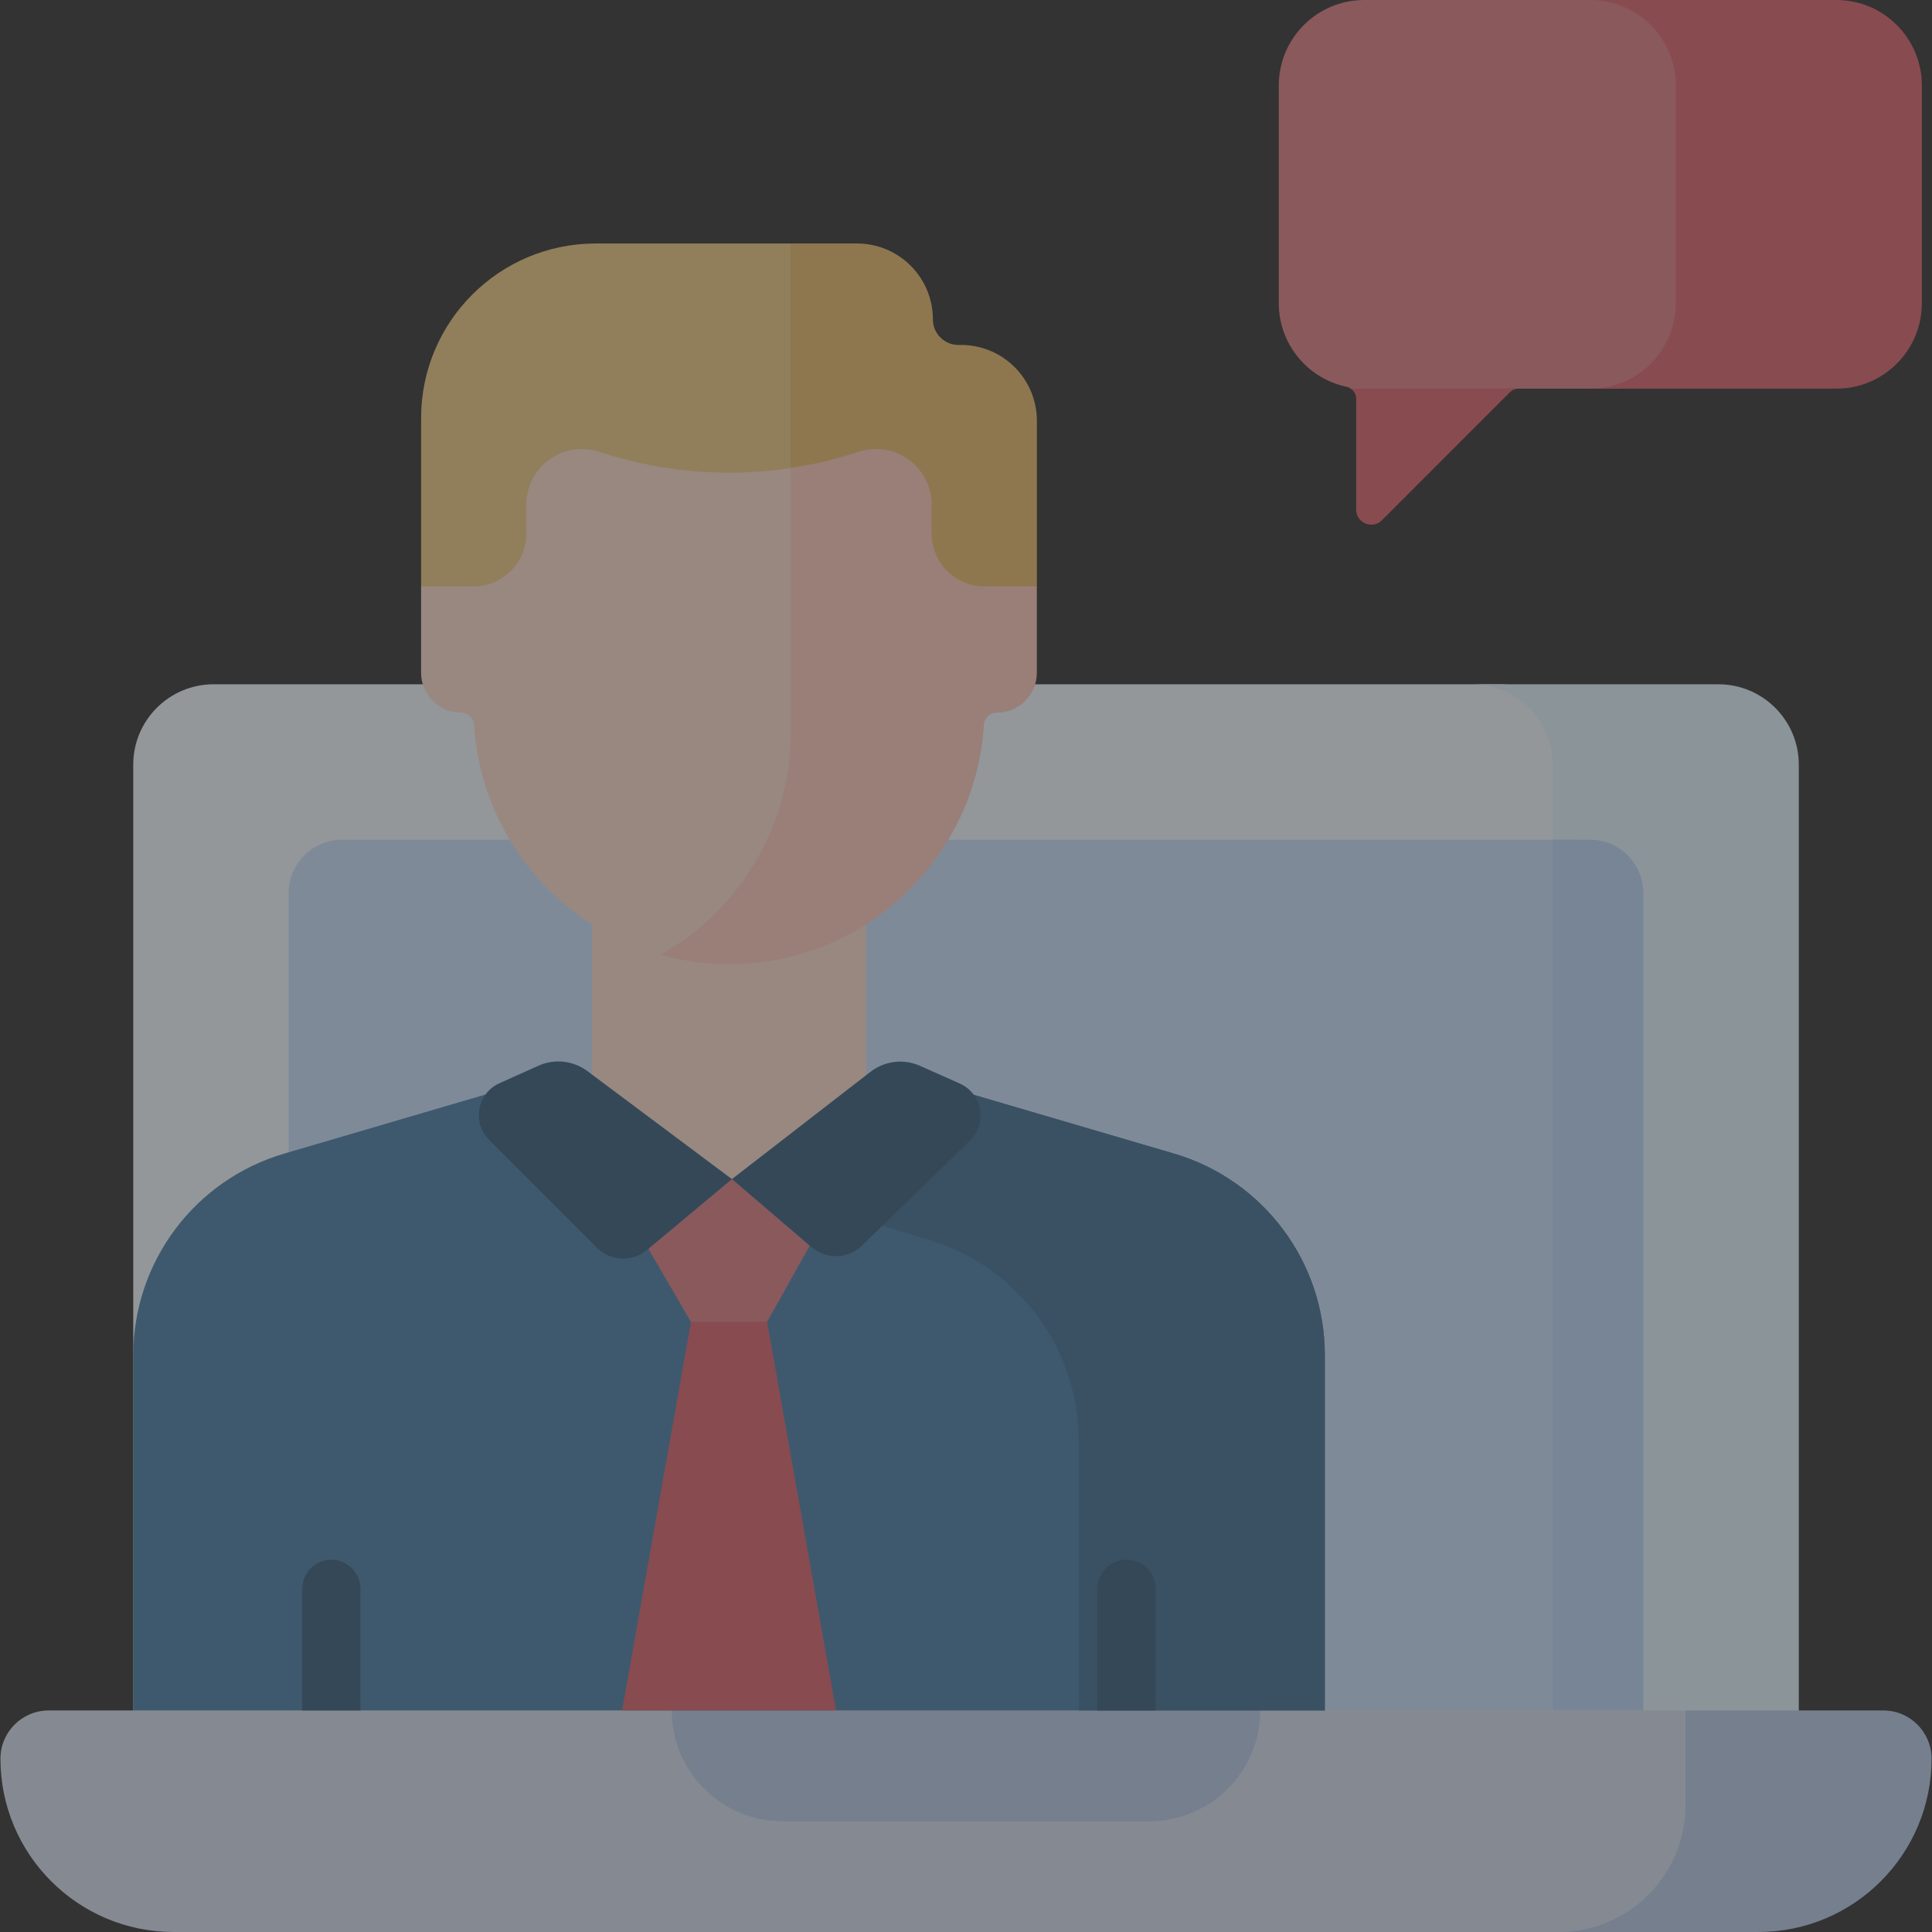 <svg width="60" height="60" viewBox="0 0 60 60" fill="none" xmlns="http://www.w3.org/2000/svg">
<rect x="0" y="0" width="60" height="60" fill="#333333" stroke="none"/>
<g opacity="0.5" clip-path="url(#clip0)">
<path d="M49.065 54.648V23.748C49.065 22.37 47.947 21.252 46.569 21.251H6.635C5.256 21.251 4.138 22.369 4.138 23.748V54.648H49.065Z" fill="#F4FBFF"/>
<path d="M53.365 21.251H45.724C47.103 21.251 48.221 22.369 48.221 23.748V54.648H55.863V23.748C55.863 22.369 54.745 21.251 53.365 21.251Z" fill="#E4F6FF"/>
<path d="M49.065 26.078H10.623C9.707 26.078 8.965 26.82 8.965 27.736V53.12H49.065V26.078Z" fill="#CBE2FF"/>
<path d="M51.035 53.12V27.736C51.035 26.82 50.293 26.078 49.378 26.078H48.221V53.12H51.035V53.12Z" fill="#BED8FB"/>
<path d="M52.798 56.059V53.12H1.512C0.685 53.12 0.014 53.791 0.014 54.618C0.014 57.591 2.423 60 5.395 60H48.858C51.034 59.999 52.798 58.235 52.798 56.059V56.059Z" fill="#D8E2F1"/>
<path d="M58.488 53.12H52.345V56.059C52.345 58.236 50.581 60 48.404 60H54.605C57.577 60 59.986 57.591 59.986 54.618C59.986 53.791 59.316 53.12 58.488 53.12Z" fill="#B9CBEA"/>
<path d="M20.862 53.12C20.862 55.02 22.402 56.56 24.302 56.56H35.698C37.598 56.56 39.138 55.02 39.138 53.12H20.862Z" fill="#B9CBEA"/>
<path d="M24.56 7.562H18.499C15.505 7.562 13.078 9.989 13.078 12.982V18.211L14.164 19.001H25.032V8.359L24.56 7.562Z" fill="#EFC984"/>
<path d="M36.457 35.825L28.708 33.55H16.578L8.826 35.826C6.047 36.641 4.139 39.191 4.139 42.087V53.12H41.144V42.086C41.144 39.19 39.236 36.641 36.457 35.825V35.825Z" fill="#4A80AA"/>
<path d="M36.457 35.825L28.708 33.55H22.676L22.731 36.619L28.816 38.5C31.594 39.316 33.502 41.865 33.502 44.761V53.12H41.144V42.086C41.144 39.19 39.236 36.641 36.457 35.825V35.825Z" fill="#407093"/>
<path d="M23.823 41.053H21.459L19.323 53.102L19.333 53.12H25.964L23.823 41.053Z" fill="#DD636E"/>
<path d="M26.897 34.058V27.215H18.382V34.058C18.382 36.41 22.639 36.619 22.639 36.619C22.639 36.619 26.897 36.41 26.897 34.058V34.058Z" fill="#FFDDCE"/>
<path d="M35.893 53.12V49.343C35.893 48.843 35.488 48.438 34.988 48.438C34.488 48.438 34.083 48.843 34.083 49.343V53.12H35.893Z" fill="#365E7D"/>
<path d="M29.846 10.713H29.767C29.327 10.713 28.971 10.356 28.971 9.917C28.971 8.616 27.916 7.562 26.616 7.562H24.56V19.001H31.115L32.201 18.211V13.068C32.201 11.767 31.147 10.713 29.846 10.713V10.713Z" fill="#EABC6B"/>
<path d="M16.723 33.096L15.51 33.641C14.818 33.952 14.651 34.859 15.187 35.396L18.545 38.759C18.971 39.174 19.642 39.199 20.098 38.818L22.731 36.619L18.242 33.264C17.803 32.937 17.222 32.872 16.723 33.096V33.096Z" fill="#365E7D"/>
<path d="M27.036 33.285L22.731 36.618L25.206 38.735C25.66 39.122 26.333 39.103 26.764 38.689L30.123 35.418C30.672 34.883 30.508 33.963 29.808 33.651L28.572 33.1C28.065 32.874 27.475 32.945 27.036 33.285V33.285Z" fill="#365E7D"/>
<path d="M22.731 36.619L20.138 38.784L21.459 41.053H23.823L25.145 38.686L22.731 36.619Z" fill="#E28086"/>
<path d="M50.092 0H42.369C40.903 0 39.714 1.189 39.714 2.655V9.415C39.714 10.692 40.616 11.758 41.818 12.012C41.87 12.023 41.909 12.04 41.95 12.07L42.344 12.331H46.527L46.806 12.07H50.092C51.558 12.07 52.747 10.881 52.747 9.415V2.655C52.747 1.189 51.558 0 50.092 0V0Z" fill="#E28086"/>
<path d="M42.117 12.388V15.826C42.117 16.243 42.622 16.452 42.917 16.157L46.891 12.183C46.964 12.11 47.062 12.07 47.165 12.07H41.95C42.052 12.14 42.117 12.258 42.117 12.388V12.388Z" fill="#DD636E"/>
<path d="M57.03 0H49.389C50.855 0 52.044 1.189 52.044 2.655V9.415C52.044 10.881 50.855 12.07 49.389 12.07H57.03C58.497 12.07 59.685 10.881 59.685 9.415V2.655C59.685 1.189 58.497 0 57.03 0V0Z" fill="#DD636E"/>
<path d="M11.195 53.12V49.343C11.195 48.843 10.79 48.438 10.29 48.438C9.79 48.438 9.385 48.843 9.385 49.343V53.12H11.195Z" fill="#365E7D"/>
<path d="M25.031 22.972V14.455C22.902 14.859 20.695 14.719 18.62 14.033L18.617 14.032C17.497 13.662 16.344 14.496 16.344 15.675V16.572C16.344 17.477 15.61 18.211 14.705 18.211H13.077V20.891C13.077 21.576 13.632 22.131 14.317 22.131C14.533 22.131 14.709 22.301 14.723 22.516C14.952 26.157 17.635 29.131 21.137 29.802C23.44 28.387 24.987 25.863 25.031 22.972V22.972Z" fill="#FFDDCE"/>
<path d="M30.573 18.211C29.668 18.211 28.934 17.478 28.934 16.572V15.675C28.934 14.496 27.78 13.663 26.661 14.033C25.972 14.26 25.269 14.426 24.559 14.534V22.856C24.515 25.776 22.893 28.312 20.509 29.653C21.187 29.841 21.901 29.944 22.639 29.944C26.85 29.944 30.294 26.662 30.555 22.517C30.569 22.301 30.744 22.132 30.96 22.132C31.645 22.132 32.2 21.576 32.2 20.892V18.212H30.573V18.211Z" fill="#FFCBBE"/>
</g>
<defs>
<clipPath id="clip0">
<rect width="60" height="60" fill="white"/>
</clipPath>
</defs>
</svg>

